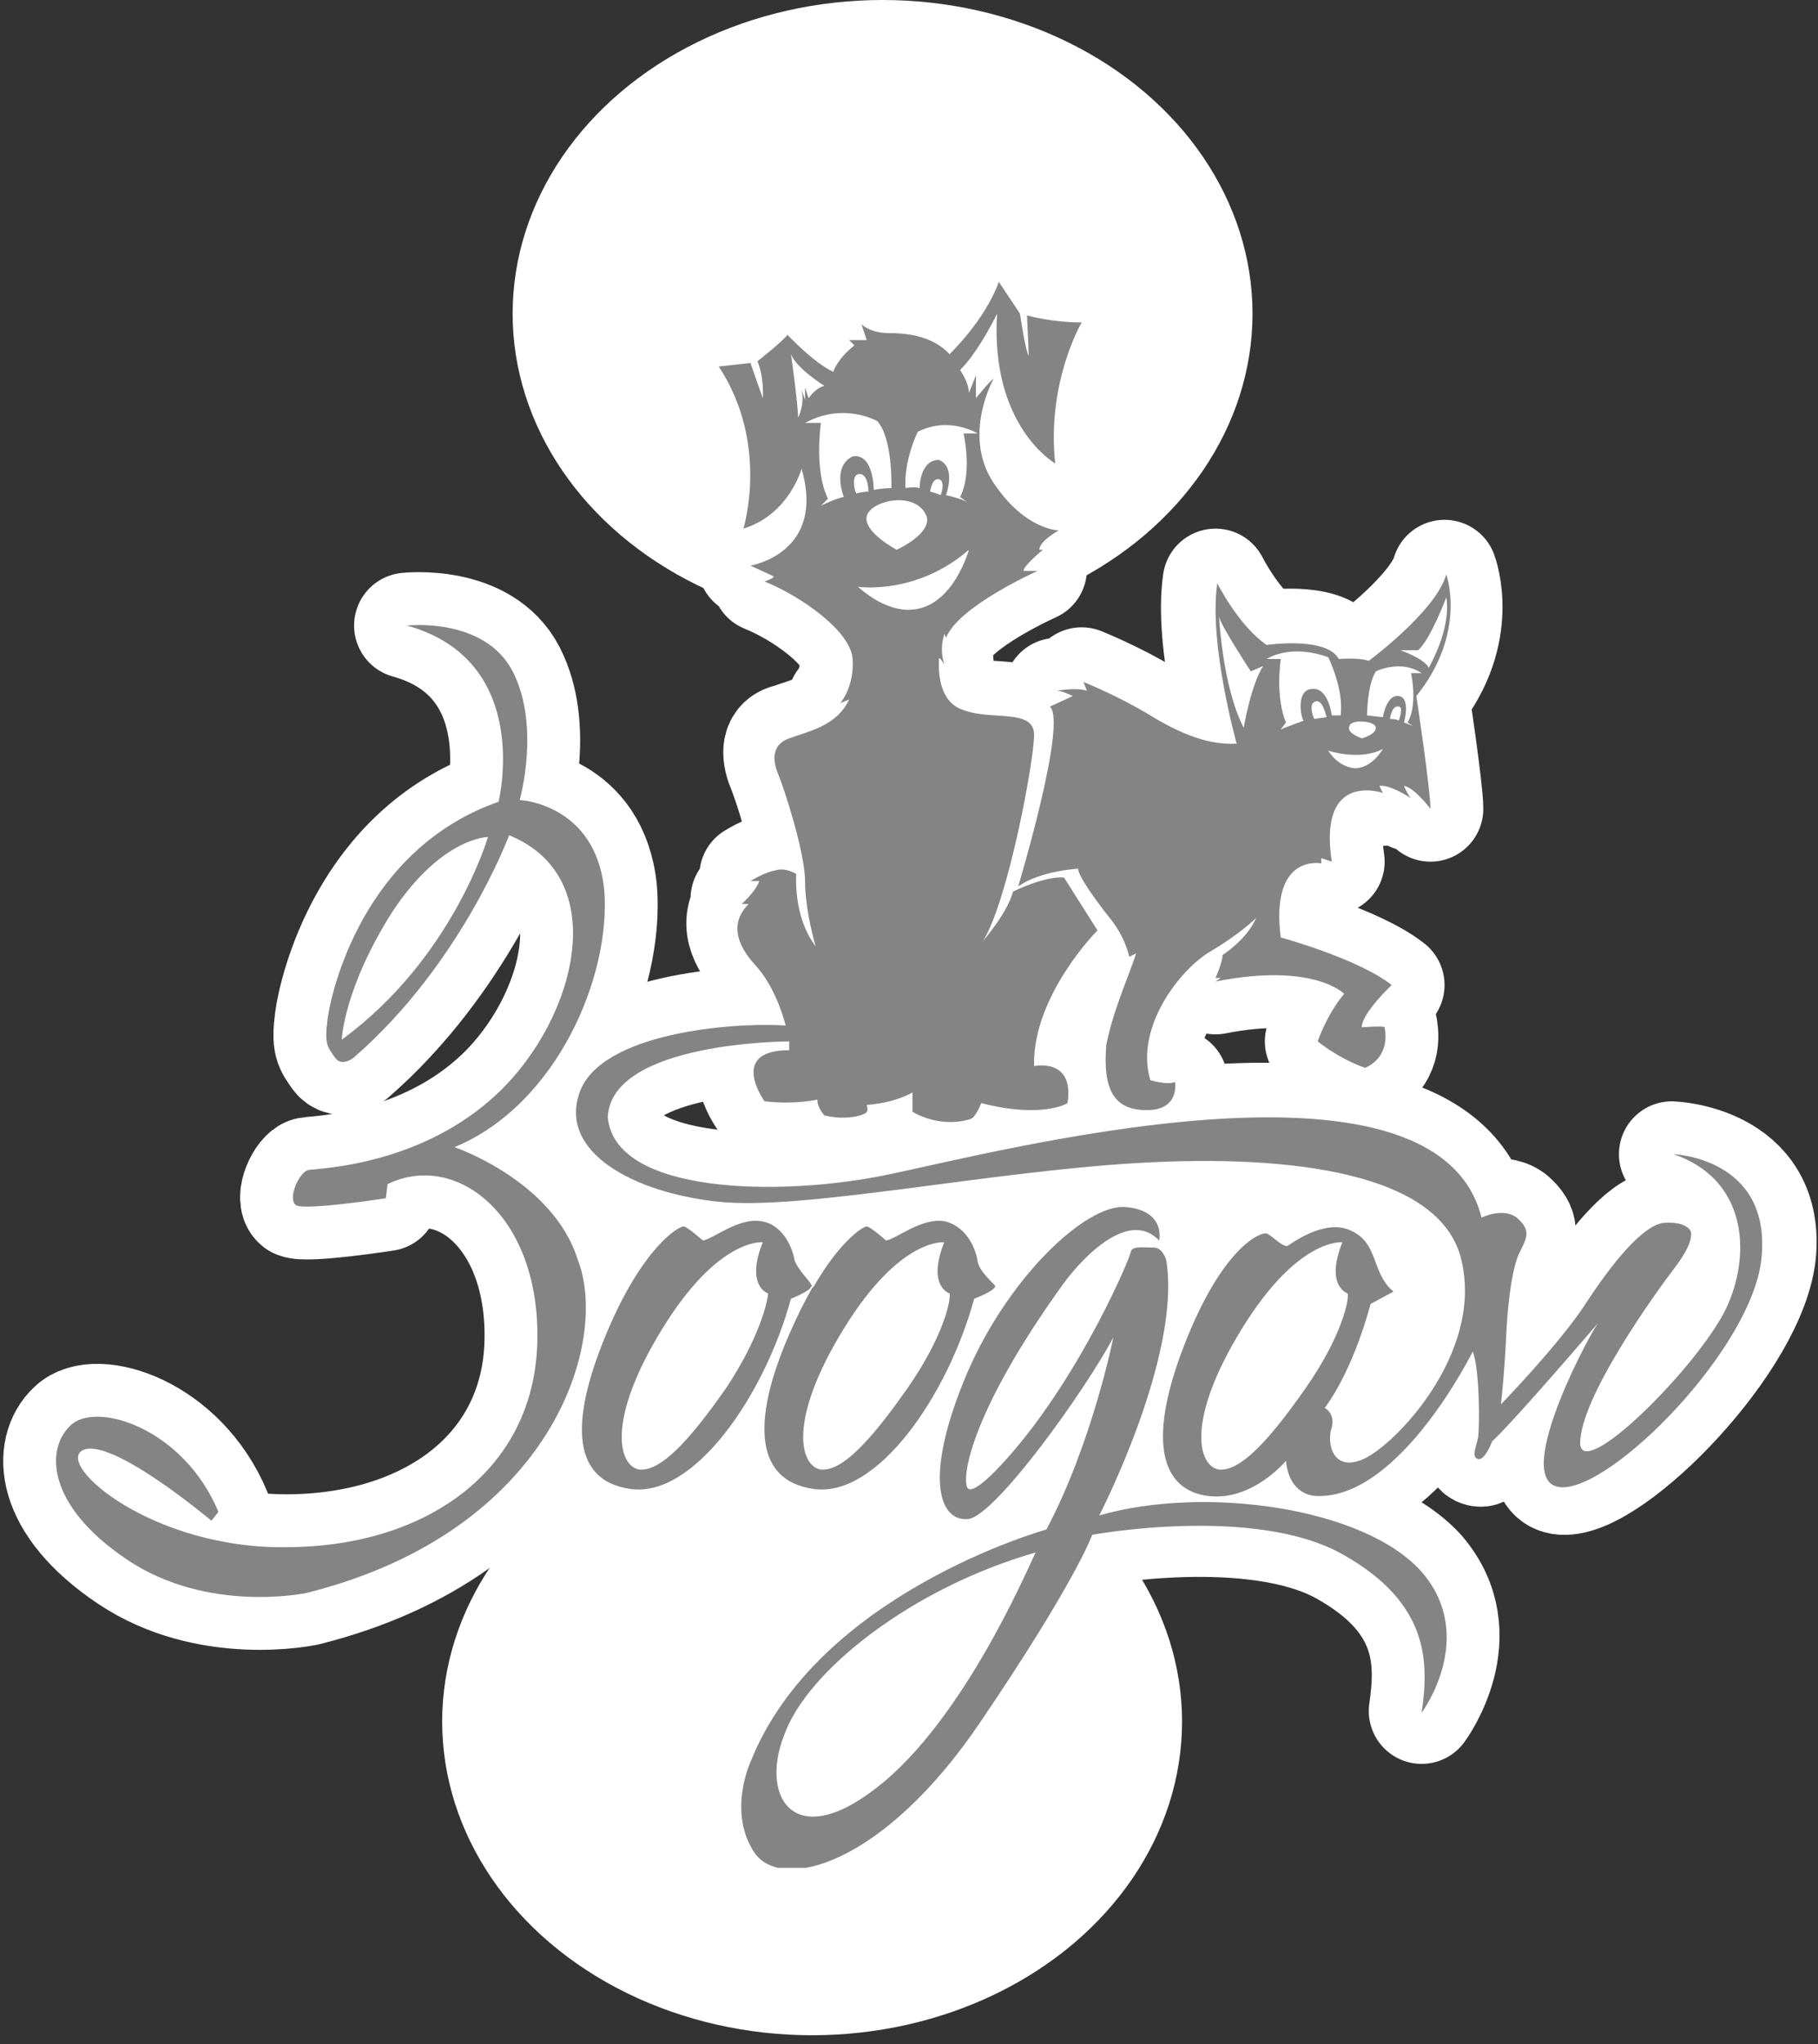 <?xml version="1.0" encoding="utf-8"?>
<!-- Generator: Adobe Illustrator 22.1.0, SVG Export Plug-In . SVG Version: 6.00 Build 0)  -->
<svg version="1.1" id="Слой_1" xmlns="http://www.w3.org/2000/svg" xmlns:xlink="http://www.w3.org/1999/xlink" x="0px" y="0px"
	 viewBox="0 0 103.2 116" style="enable-background:new 0 0 103.2 116;" xml:space="preserve">
<rect x="0" y="0" width="103.2" height="116" fill="#333333" stroke="none"/>
<style type="text/css">
	.st0{fill:#FFFFFF;stroke:#FFFFFF;stroke-width:6;stroke-linecap:round;stroke-linejoin:round;stroke-miterlimit:10;}
	.st1{fill:#FFFFFF;}
	.st2{clip-path:url(#SVGID_2_);}
	.st3{fill:#848484;}
</style>
<g>
	<g>
		<g>
			<path class="st0" d="M82,32.5c-0.6,2.1-4.4,4.9-4.4,4.9c-0.6-0.2-1.7-0.1-1.7-0.1c-0.7-1.3-4.1-0.8-4.1-0.8
				c-1.6-1.1-2.8-3.5-2.8-3.5c-0.5,3.4,1.1,9.1,1.1,9.1c-1.5,0.1-3.1-0.5-4.9-1.6c-1.8-1.1-3.8-1.9-3.8-1.9l0.2,0.5
				C61.1,39,60,39.2,60,39.2c0.3,0,0.9,0.3,0.9,0.3l-1.3,0.6c1,0.9-1.8,10.2-1.8,10.2c1.3-0.9,3.4-1,3.4-1c0,0.4,1,1.8,1.8,2.8
				c0.9,1.1,1.1,2.2,1.1,2.2l0.4-0.2c-0.5,1.5-1.3,3.2-1.7,5.2c-0.2,2.5,0.4,3.7,2.3,3.7c1.9,0,1.6-1.6,1.6-1.6
				c-0.4,0.2-1.4-0.1-1.4-0.1c-0.9-3,1.7-6.3,3.4-7.3c1.7-1,2.6-1.9,2.6-1.9c-0.5,1.2-1.9,2.1-1.9,2.1c0,0.4-0.4,1.3-0.4,1.3h0.3
				L69,55.7c5.6-1.1,7.3,0.7,7.3,0.7c-1,1.2-1.5,2.7-1.5,2.7c1.4,1.1,2.7,1.5,2.7,1.5c1.5-0.7,1.1-2.2,1.1-2.3s-1.3,0-1.3,0
				c0-0.8,1.7-2.4,1.7-2.4c-1.9-1.5-6.3-2.7-6.3-2.7c-0.6-4.8,2.3-4.2,2.3-4.2v-0.3l0.6,0.2c-0.8-5.2,2.9-3.9,2.9-3.9l-0.2-0.4
				c0.6-0.1,1.8,0.7,1.8,0.7c-0.2-0.2-0.4-0.7-0.4-0.7c0.6,0.1,1.5,1.3,1.5,1.3c0-1.1-0.8-6.4-0.8-6.4C83.3,35.9,82,32.5,82,32.5z
				 M70.6,41.2c-1.2-2.3-1.4-6.3-1.4-6.3C69.4,35.5,71,38,71,38l0.7-0.3C70.9,38.8,70.6,41.2,70.6,41.2z M80.5,36.9
				c0.7-0.6,1.6-3,1.6-3c0.3,1.8-1,4-1,4c-0.2-0.5-1.6-1-1.6-1L80.5,36.9z M76.6,41.1c0.1-0.4,1.5-0.3,1.5,0.1
				c0,0.4-0.8,0.6-0.8,0.6S76.4,41.5,76.6,41.1z M74,40.9c0,0-1.1,0.4-1.3,0.5L73,41c0,0-0.6-1.2-0.3-3.6h-0.8c0,0,1.3-0.9,3.5-0.1
				c0,0,0.9,1.8,0.7,3.3c0,0-0.4,0-0.5,0c0,0-0.2-1.6-1.1-1.5C73.6,39.1,73.8,40.5,74,40.9z M74.6,40.8c0,0-0.4-0.9,0.1-1
				c0.4-0.1,0.6,0.9,0.6,0.9L74.6,40.8z M76.9,43.5c-1-0.1-1.5-1-1.5-1s1.8,0.6,3.1-0.1C78.4,42.4,77.9,43.6,76.9,43.5z M79.4,40.9
				c-0.1-0.1-0.5-0.1-0.5-0.1s0.1-0.8,0.5-0.7C79.7,40,79.4,40.9,79.4,40.9z M80.2,41.1l-0.6-0.2c0,0,0.4-1.4-0.3-1.5
				c-0.7-0.1-0.9,1.2-0.9,1.2l-0.9-0.1c0,0,0-1.7,0.5-2.5c0,0,1.4-0.7,2.6,0.1h-0.6c0,0,0.4,1.8-0.2,2.8L80.2,41.1z"/>
			<path class="st0" d="M32.8,71.5c-1.4-4.5-7-6.4-7-6.4c5.8-2.4,8.9-9.7,8.5-14.6c-0.5-4.9-4.8-5.1-4.8-5.1s1.2-4.2-0.4-7.3
				c-1.6-3.1-6-2.6-6-2.6c7.2,2,5.2,10,5.2,10c-7.7,2.7-9.5,10.8-9.7,12.3c-0.2,1.5,0,1.6,0.4,2.2c0.4,0.6,1.1,0,1.1,0
				c6.1-5.3,8.8-12.6,8.8-12.6c5.9,2.4,3.8,10.4-0.6,14.6c-4.4,4.2-10.3,4.3-10.8,4.4c-0.5,0.1-1.2,1.6-0.7,2
				c0.6,0.3,5.1-0.4,5.1-0.4l0.1-0.8c3.9-1.9,8.7,1.8,8.5,9c-0.2,7.2-6.2,11.5-14,11.6c-7.7,0.1-13.4-4.7-11.8-5.5
				c1.6-0.8,7.3,4,7.3,4l0.4-0.5c-2-4.8-7-6.3-8.4-4.9c-1.4,1.3-1.4,4.5,3.2,7.6c4.6,3.1,10.2,1.9,10.2,1.9
				C31.4,86.9,34.6,76,32.8,71.5z M19.4,58.9c0,0,0.1-2.9,2.9-7.3c2.8-4.2,5.4-4.2,5.4-4.2S25.7,54.4,19.4,58.9z"/>
			<path class="st0" d="M45.1,71.5c-0.1-0.6-0.6-2-1.9-2.2c-1.3-0.2-2.7,1-3.3,1.1c0,0-0.9-0.8-1.1-0.8c-0.3,0-2.3,1.2-4.3,5.9
				c-2,4.7-2.3,8.5,1.3,9c3.6,0.5,7.6-5.3,9.1-10.8c0,0,0.8-0.3,1.1-0.6c0,0,0-0.1,0.1-0.1C46,72.7,45.3,72,45.1,71.5z M41.1,78.8
				c-2.1,3-3.7,4.7-4.9,4.6c-1.2-0.2-1.9-2.8,1.3-8c3.2-5.2,5.7-4.9,5.7-4.9c-1,2.5,0.3,2.9,0.3,2.9C43.6,73.7,43.2,75.8,41.1,78.8z
				"/>
			<path class="st0" d="M53.6,69.3c-1.3-0.2-2.7,1-3.3,1.1c0,0-0.9-0.8-1.1-0.8c-0.2,0-1.5,0.8-3,3.4v0c0,0,0,0-0.1,0.1
				c-0.4,0.7-0.8,1.5-1.2,2.4c-2.1,4.7-2.3,8.5,1.3,9c3.6,0.5,7.6-5.3,9.1-10.8c0,0,1.1-0.4,1.2-0.7c0-0.1-0.9-0.8-1-1.4
				C55.4,70.9,54.9,69.6,53.6,69.3z M51.5,78.8c-2.1,3-3.7,4.7-4.9,4.6c-1.2-0.2-1.9-2.8,1.3-8c3.2-5.2,5.7-4.9,5.7-4.9
				c-1,2.5,0.3,2.9,0.3,2.9C54,73.7,53.6,75.8,51.5,78.8z"/>
			<path class="st0" d="M94.9,65.5c4.1,1.4,4.4,5.5,3.1,8.5c-1.3,3.1-8.1,10-8.4,8c-0.1-2.6,4.4-8.8,5.4-10.1
				c0.9-1.2,0.9-1.7,0.9-1.9c0-0.2-0.3-0.7-1.6-0.6c-1.2,0.2-2.9,2.3-4.4,4.6S85,79.6,85,79.6s0.2-1.7,0.3-3.9
				c0.1-2.2,0.4-4.1,0.8-4.8c0.4-0.8,0.6-1.2-0.2-1.9c-0.8-0.6-2,0-2,0c-2.6-10.4-27.9-3.6-33.9-2.4c-5.9,1.2-15.3,1.1-15.7-3.3
				c0.2-4.3,10.3-4.3,10.3-4.3l0,0.5c-3.5,0-1.4,2.9-1.4,2.9c1.8,0.2,3-0.1,3-0.1c0,0.5,0.4,0.9,0.4,0.9c1.2,0.3,2.3,0,2.4-0.2
				c0.1-0.1,0-0.4,0-0.4c1.6-0.1,2.6-0.7,2.6-0.7v1.1c1.6,0.9,3,0.5,3.3,0.4c0.3-0.1,0.6-0.9,0.6-0.9c3.5,0.9,4.9,0,4.9,0
				c0.4-2.6-1.9-2.1-1.9-2.1c-0.1-4,3.6-7.7,3.6-7.7c-0.7-1.1-1.9-3-1.9-3c-1.1-0.1-2.9,0.8-2.9,0.8c-0.3,1.2-1.7,2.8-1.7,2.8
				c1.4-2.2,2.9-10.2,2.9-11.7c0-1.5-2.4-0.8-4-1.4c-1.6-0.5-1.4-2.7-1.4-2.9s0.3,0.3,0.3,0.3c-0.3-1,0-1.6,0-1.7
				c0-0.1,0.1,0.2,0.1,0.2c0.7-1.8,5.2-3.8,5.2-3.8c-0.2,0-0.8,0-0.8,0c0-0.3,1.1-1.2,1.1-1.2H59c0-0.5,1.1-1.1,1.1-1.1
				s-1.9,0-3.7-2.7s0-5.9,0-5.9c-0.2,0.1-1,1.1-1,1.1l0-1.3l-0.4,1C55,21.7,54.5,21,54.5,21c1.1-1.1,2.1-3.2,2.1-3.2
				c-0.4,6.4,3.3,8.5,3.3,8.5c-0.5-4.6,1.5-8,1.5-8c-1.7,0-3.1-0.4-3.1-0.4l0.1,2.3c-0.2-0.3-0.5-2.4-0.5-2.4l-1.2-1.8
				C56,18.1,53.9,20,53.9,20c-1-1.1-2.6-1.2-3.5-1.2c-1,0-1.5-0.5-1.5-0.5l0.3,0.9l-1,0l0.3,0.3c-1,0.8-1.2,1.5-1.2,1.5
				c-1.1-0.5-2.6-2.1-2.6-2.1c-0.3,0.4-1.7,1.5-1.7,1.5c0.4,1,0.3,2.1,0.3,2.1l-0.7-2l-1.8,0.2c2.9,4.4,1.4,9.2,1.4,9.2
				c2.6-0.8,3.3-3.4,3.3-3.4c1.4,4.8-2.9,5.5-2.9,5.5s1.1,0.5,1.3,0.6c0.1,0.1-0.5,0.3-0.5,0.3c2,0.8,4.9,2.8,5,4.4
				c0.1,1.6-0.7,2.5-0.7,2.5l0.5-0.2c-0.7,1.5-2.3,1.8-3.4,2.2C43.8,42,44,43,44.3,43.7c0.3,0.7,1.5,4.4,1.5,6
				c0,1.7,0.6,3.7,0.6,3.7c-1.3-1.7-1.1-4.1-1.1-4.1s-0.6-0.4-1.2-0.2c-0.6,0.1-1.4,0.6-1.4,0.6h0.5c-0.2,0.6-1,1.3-1,1.3l0.4,0
				c-1,1-0.8,2.2,0.4,3.5c1.2,1.3,1.7,3.4,1.7,3.4c-3-0.2-10.5,0.4-11.7,3.8c-1.2,3.4,3.1,5.7,7.9,6.2c4.8,0.5,15.2-1.7,23.8-2.2
				c8.6-0.5,17.4,0.5,18.4,5.7c1.1,5.2-3.8,10.3-5.6,11.1c-1.8,0.8-2.1-1-1.8-1.8c0.2-0.8-0.4-1.1-0.4-1.1c1.7-2.3,2.6-5.9,2.6-5.9
				l1.3-0.7c-1.3-1.1-0.8-2.8-2.5-3.5c-1.4-0.6-3.2,0.7-3.5,0.9c-0.3,0.1-0.9-0.6-1.2-0.7c-0.3-0.1-2.5,0.7-4.7,6.4
				c-2.2,5.7-1.1,8.2,1.4,8.5c2.5,0.2,4.4-2,4.4-2c0.2,2.1,1.8,2,1.8,2c4.7,0.1,8.8-8.2,8.8-8.2c0.4,1,0.4,4.3,0.3,4.9
				c-0.1,0.5-0.4,1.1,0,1.2c0.4,0.1,0.8-1,0.8-1c1.3-1.2,6-6.7,6-6.7c-0.8,1.2-4.9,9.1-2.1,9.3c2.9,0.2,11-8,11.4-13.1
				C100.5,65.7,94.9,65.5,94.9,65.5z M48.8,26.8c0.5,0,0.5,1,0.5,1c-0.3,0-0.7,0.1-0.7,0.1C48.5,27.8,48.3,26.8,48.8,26.8z
				 M51.7,34.5c0,0-1.3,0.2-3-1.3c0,0,3.3,0.5,6.3-2.1C55,31.1,54.1,34.4,51.7,34.5z M52.8,27.9c0,0,0.1-0.8,0.5-0.7
				c0.4,0.1,0.1,0.9,0.1,0.9C53.2,27.9,52.8,27.9,52.8,27.9z M52.1,24.5c1.8-0.9,3.4,0.1,3.4,0.1l-0.8,0c0.5,2.5-0.2,3.6-0.2,3.6
				l0.4,0.3c-0.3-0.2-1.2-0.4-1.2-0.4s0.6-1.6-0.4-2c-1.1,0-1.1,1.6-1.1,1.6c-0.3-0.1-0.8,0-0.8,0C51.3,26.1,52.1,24.5,52.1,24.5z
				 M52.6,29.3c0.3,1-1.7,1.9-1.7,1.9s-1.9-1-1.7-1.9C49.4,28.4,52,27.8,52.6,29.3z M45.3,23.7c0-0.8-0.4-3.6-0.4-3.6
				c0.3,0.8,1.9,1.8,1.9,1.8c-0.5,0.1-0.9,0.7-0.9,0.7L45.7,22l0,0.7L45.4,22C45.6,22.9,45.3,23.7,45.3,23.7z M48.4,25.8
				c-1.2,0.6-0.5,2.3-0.5,2.3c-0.5,0.1-1.3,0.5-1.3,0.5l0.4-0.4c-0.8-1.6-0.4-4.3-0.4-4.3l-0.9,0c2.2-1.2,4.1-0.1,4.1-0.1
				c0.9,1,0.8,3.8,0.8,3.8c-0.5,0-1,0.1-1,0.1S49.6,25.6,48.4,25.8z M74.1,78.8c-2.1,3-3.7,4.7-4.9,4.6c-1.2-0.2-1.9-2.8,1.3-8
				c3.2-5.2,5.7-4.9,5.7-4.9c-1,2.5,0.3,2.9,0.3,2.9C76.6,73.7,76.2,75.8,74.1,78.8z"/>
			<path class="st0" d="M62.4,86c0,0,4.7-9.1,3.8-14.5c0,0-0.2-0.7-0.7-0.7c-0.5,0-1.2-0.1-1.3,0.2s-2.8,6.9-6.8,11.5
				c0,0-2.2,2.6-2.5,1.9c-0.3-0.7,0.3-4.4,5.5-11.6c0,0,3.3-4.6,5.4-2.4c0,0,0.4-1.7-1.9-1.9c-2.3-0.2-6.9,4.2-9.2,9.9
				c-2.3,5.7-1.3,8,0.3,7.8c1.6-0.3,6.6-7.3,8.2-10.3c0,0-1.2,6-3.8,10.9c0,0-13,3.6-16.8,13.2c0,0-1.3,2.8,0.2,5.1
				c1.5,2.3,7.3,0.8,12.8-7.3C61.1,89.6,62,87,62,87s9.2-1.7,14.2,1.1c5,2.8,4.9,6.2,4.5,9c0,0,3.2-4.3,0-8
				C77.4,85.5,68.3,84.3,62.4,86z M50.2,101c-5,4.2-7.1,1-5.7-2.6c1.3-3.7,7.3-8.4,14.3-10.4C58.8,87.9,55.2,96.8,50.2,101z"/>
		</g>
	</g>
	<ellipse class="st1" cx="50.1" cy="17.8" rx="21" ry="17.8"/>
	<ellipse class="st1" cx="46.1" cy="97.7" rx="21" ry="17.8"/>
	<g>
		<defs>
			<rect id="SVGID_1_" x="3.1" y="16" width="97" height="90"/>
		</defs>
		<clipPath id="SVGID_2_">
			<use xlink:href="#SVGID_1_"  style="overflow:visible;"/>
		</clipPath>
		<g class="st2">
			<path class="st3" d="M82.1,32.6c-0.6,2.1-4.4,4.9-4.4,4.9c-0.6-0.2-1.7-0.1-1.7-0.1c-0.7-1.3-4.1-0.8-4.1-0.8
				c-1.6-1.1-2.8-3.5-2.8-3.5c-0.5,3.4,1.1,9.1,1.1,9.1c-1.5,0.1-3.1-0.5-4.9-1.6c-1.8-1.1-3.8-1.9-3.8-1.9l0.2,0.5
				C61.1,39,60,39.2,60,39.2c0.3,0,0.9,0.3,0.9,0.3l-1.3,0.6c1,0.9-1.8,10.2-1.8,10.2c1.3-0.9,3.4-1,3.4-1c0,0.4,1,1.8,1.8,2.8
				c0.9,1.1,1.1,2.2,1.1,2.2l0.4-0.2c-0.5,1.5-1.3,3.2-1.7,5.2c-0.2,2.5,0.4,3.7,2.3,3.7c1.9,0,1.6-1.6,1.6-1.6
				c-0.4,0.2-1.4-0.1-1.4-0.1c-0.9-3,1.7-6.3,3.4-7.3c1.7-1,2.6-1.9,2.6-1.9c-0.5,1.2-1.9,2.1-1.9,2.1c0,0.4-0.4,1.3-0.4,1.3h0.3
				L69,55.7c5.6-1.1,7.3,0.7,7.3,0.7c-1,1.2-1.5,2.7-1.5,2.7c1.4,1.1,2.7,1.5,2.7,1.5c1.5-0.7,1.1-2.2,1.1-2.3s-1.3,0-1.3,0
				c0-0.8,1.7-2.4,1.7-2.4c-1.9-1.5-6.3-2.7-6.3-2.7c-0.6-4.8,2.3-4.2,2.3-4.2v-0.3l0.6,0.2c-0.8-5.2,2.9-3.9,2.9-3.9l-0.2-0.4
				c0.6-0.1,1.8,0.7,1.8,0.7c-0.2-0.2-0.4-0.7-0.4-0.7c0.6,0.1,1.5,1.3,1.5,1.3c0-1.1-0.8-6.4-0.8-6.4
				C83.3,35.9,82.1,32.6,82.1,32.6z M70.6,41.3c-1.2-2.3-1.4-6.3-1.4-6.3c0.1,0.5,1.8,3.1,1.8,3.1l0.7-0.3
				C71,38.9,70.6,41.3,70.6,41.3z M80.5,36.9c0.7-0.6,1.6-3,1.6-3c0.3,1.8-1,4-1,4c-0.2-0.5-1.6-1-1.6-1L80.5,36.9z M76.6,41.2
				c0.1-0.4,1.5-0.3,1.5,0.1c0,0.4-0.8,0.6-0.8,0.6S76.4,41.6,76.6,41.2z M74,40.9c0,0-1.1,0.4-1.3,0.5L73,41c0,0-0.6-1.2-0.3-3.6
				h-0.8c0,0,1.3-0.9,3.5-0.1c0,0,0.9,1.8,0.7,3.3c0,0-0.4,0-0.5,0c0,0-0.2-1.6-1.1-1.5C73.6,39.1,73.8,40.6,74,40.9z M74.6,40.8
				c0,0-0.4-0.9,0.1-1c0.4-0.1,0.6,0.9,0.6,0.9L74.6,40.8z M76.9,43.6c-1-0.1-1.5-1-1.5-1s1.8,0.6,3.1-0.1
				C78.5,42.5,77.9,43.6,76.9,43.6z M79.4,40.9c-0.1-0.1-0.5-0.1-0.5-0.1s0.1-0.8,0.5-0.7C79.7,40.1,79.4,40.9,79.4,40.9z
				 M80.2,41.2L79.7,41c0,0,0.4-1.4-0.3-1.5c-0.7-0.1-0.9,1.2-0.9,1.2l-0.9-0.1c0,0,0-1.7,0.5-2.5c0,0,1.4-0.7,2.6,0.1h-0.6
				c0,0,0.4,1.8-0.2,2.8L80.2,41.2z"/>
			<path class="st3" d="M32.8,71.5c-1.4-4.5-7-6.4-7-6.4c5.8-2.4,8.9-9.7,8.5-14.6c-0.5-4.9-4.8-5.1-4.8-5.1s1.2-4.2-0.4-7.3
				c-1.6-3.1-6-2.6-6-2.6c7.2,2,5.2,10,5.2,10c-7.7,2.7-9.5,10.8-9.7,12.3c-0.2,1.5,0,1.6,0.4,2.2c0.4,0.6,1.1,0,1.1,0
				c6.1-5.3,8.8-12.6,8.8-12.6c5.9,2.4,3.8,10.4-0.6,14.6c-4.4,4.2-10.3,4.3-10.8,4.4c-0.5,0.1-1.2,1.6-0.7,2
				c0.6,0.3,5.1-0.4,5.1-0.4l0.1-0.8c3.9-1.9,8.7,1.8,8.5,9c-0.2,7.2-6.2,11.5-14,11.6C8.7,88,3.1,83.1,4.7,82.3
				c1.6-0.8,7.3,4,7.3,4l0.4-0.5c-2-4.8-7-6.3-8.4-4.9c-1.4,1.3-1.4,4.5,3.2,7.6c4.6,3.1,10.2,1.9,10.2,1.9
				C31.4,86.9,34.6,76.1,32.8,71.5z M19.4,59c0,0,0.1-2.9,2.9-7.3c2.8-4.2,5.4-4.2,5.4-4.2S25.7,54.4,19.4,59z"/>
			<path class="st3" d="M45.1,71.5c-0.1-0.6-0.6-2-1.9-2.2c-1.3-0.2-2.7,1-3.3,1.1c0,0-0.9-0.8-1.1-0.8c-0.3,0-2.3,1.2-4.3,5.9
				c-2,4.7-2.3,8.5,1.3,9c3.6,0.5,7.6-5.3,9.1-10.8c0,0,0.8-0.3,1.1-0.6c0,0,0-0.1,0.1-0.1C46,72.7,45.3,72.1,45.1,71.5z M41.2,78.8
				c-2.1,3-3.7,4.7-4.9,4.6c-1.2-0.2-1.9-2.8,1.3-8c3.2-5.2,5.7-4.9,5.7-4.9c-1,2.5,0.3,2.9,0.3,2.9C43.6,73.7,43.2,75.8,41.2,78.8z
				"/>
			<path class="st3" d="M53.6,69.3c-1.3-0.2-2.7,1-3.3,1.1c0,0-0.9-0.8-1.1-0.8c-0.2,0-1.5,0.8-3,3.4v0c0,0,0,0-0.1,0.1
				c-0.4,0.7-0.8,1.5-1.2,2.4c-2.1,4.7-2.3,8.5,1.3,9c3.6,0.5,7.6-5.3,9.1-10.8c0,0,1.1-0.4,1.2-0.7c0-0.1-0.9-0.8-1-1.4
				C55.4,70.9,54.9,69.6,53.6,69.3z M51.5,78.8c-2.1,3-3.7,4.7-4.9,4.6c-1.2-0.2-1.9-2.8,1.3-8c3.2-5.2,5.7-4.9,5.7-4.9
				c-1,2.5,0.3,2.9,0.3,2.9C54,73.7,53.6,75.8,51.5,78.8z"/>
			<path class="st3" d="M95,65.5c4.1,1.4,4.4,5.5,3.1,8.5c-1.3,3.1-8.1,10-8.4,8c-0.1-2.6,4.4-8.8,5.4-10.1c0.9-1.2,0.9-1.7,0.9-1.9
				c0-0.2-0.3-0.7-1.6-0.6c-1.2,0.2-2.9,2.3-4.4,4.6s-4.8,5.7-4.8,5.7s0.2-1.7,0.3-3.9c0.1-2.2,0.4-4.1,0.8-4.8
				c0.4-0.8,0.6-1.2-0.2-1.9c-0.8-0.6-2,0-2,0c-2.6-10.4-27.9-3.6-33.9-2.4c-5.9,1.2-15.3,1.1-15.7-3.3c0.2-4.3,10.3-4.3,10.3-4.3
				l0,0.5c-3.5,0-1.4,2.9-1.4,2.9c1.8,0.2,3-0.1,3-0.1c0,0.5,0.4,0.9,0.4,0.9c1.2,0.3,2.3,0,2.4-0.2c0.1-0.1,0-0.4,0-0.4
				c1.6-0.1,2.6-0.7,2.6-0.7v1.1c1.6,0.9,3,0.5,3.3,0.4c0.3-0.1,0.6-0.9,0.6-0.9c3.5,0.9,4.9,0,4.9,0c0.4-2.6-1.9-2.1-1.9-2.1
				c-0.1-4,3.6-7.7,3.6-7.7c-0.7-1.1-1.9-3-1.9-3c-1.1-0.1-2.9,0.8-2.9,0.8c-0.3,1.2-1.7,2.8-1.7,2.8c1.4-2.2,2.9-10.2,2.9-11.7
				c0-1.5-2.4-0.8-4-1.4c-1.6-0.5-1.4-2.7-1.4-2.9s0.3,0.3,0.3,0.3c-0.3-1,0-1.6,0-1.7c0-0.1,0.1,0.2,0.1,0.2
				c0.7-1.8,5.2-3.8,5.2-3.8c-0.2,0-0.8,0-0.8,0c0-0.3,1.1-1.2,1.1-1.2H59c0-0.5,1.1-1.1,1.1-1.1s-1.9,0-3.7-2.7s0-5.9,0-5.9
				c-0.2,0.1-1,1.1-1,1.1l0-1.3l-0.4,1C55,21.7,54.5,21,54.5,21c1.1-1.1,2.1-3.2,2.1-3.2c-0.4,6.4,3.3,8.5,3.3,8.5
				c-0.5-4.6,1.5-8,1.5-8c-1.7,0-3.1-0.4-3.1-0.4l0.1,2.3c-0.2-0.3-0.5-2.4-0.5-2.4L56.7,16c-0.8,2.2-2.8,4.1-2.8,4.1
				c-1-1.1-2.6-1.2-3.5-1.2c-1,0-1.5-0.5-1.5-0.5l0.3,0.9l-1,0l0.3,0.3c-1,0.8-1.2,1.5-1.2,1.5c-1.1-0.5-2.6-2.1-2.6-2.1
				c-0.3,0.4-1.7,1.5-1.7,1.5c0.4,1,0.3,2.1,0.3,2.1l-0.7-2l-1.8,0.2c2.9,4.4,1.4,9.2,1.4,9.2c2.6-0.8,3.3-3.4,3.3-3.4
				c1.4,4.8-2.9,5.5-2.9,5.5s1.1,0.5,1.3,0.6c0.1,0.1-0.5,0.3-0.5,0.3c2,0.8,4.9,2.8,5,4.4c0.1,1.6-0.7,2.5-0.7,2.5l0.5-0.2
				c-0.7,1.5-2.3,1.8-3.4,2.2c-1.1,0.4-0.9,1.4-0.6,2.1c0.3,0.7,1.5,4.4,1.5,6c0,1.7,0.6,3.7,0.6,3.7c-1.3-1.7-1.1-4.1-1.1-4.1
				s-0.6-0.4-1.2-0.2c-0.6,0.1-1.4,0.6-1.4,0.6h0.5c-0.2,0.6-1,1.3-1,1.3l0.4,0c-1,1-0.8,2.2,0.4,3.5c1.2,1.3,1.7,3.4,1.7,3.4
				c-3-0.2-10.5,0.4-11.7,3.8c-1.2,3.4,3.1,5.7,7.9,6.2c4.8,0.5,15.2-1.7,23.8-2.2c8.6-0.5,17.4,0.5,18.4,5.7
				c1.1,5.2-3.8,10.3-5.6,11.1c-1.8,0.8-2.1-1-1.8-1.8c0.2-0.8-0.4-1.1-0.4-1.1c1.7-2.3,2.6-5.9,2.6-5.9l1.3-0.7
				c-1.3-1.1-0.8-2.8-2.5-3.5c-1.4-0.6-3.2,0.7-3.5,0.9c-0.3,0.1-0.9-0.6-1.2-0.7c-0.3-0.1-2.5,0.7-4.7,6.4
				c-2.2,5.7-1.1,8.2,1.4,8.5s4.4-2,4.4-2c0.2,2.1,1.8,2,1.8,2c4.7,0.1,8.8-8.2,8.8-8.2c0.4,1,0.4,4.3,0.3,4.9
				c-0.1,0.5-0.4,1.1,0,1.2c0.4,0.1,0.8-1,0.8-1c1.3-1.2,6-6.7,6-6.7c-0.8,1.2-4.9,9.1-2.1,9.3c2.9,0.2,11-8,11.4-13.1
				C100.5,65.7,95,65.5,95,65.5z M48.8,26.9c0.5,0,0.5,1,0.5,1c-0.3,0-0.7,0.1-0.7,0.1C48.5,27.8,48.3,26.9,48.8,26.9z M51.7,34.6
				c0,0-1.3,0.2-3-1.3c0,0,3.3,0.5,6.3-2.1C55,31.2,54.1,34.5,51.7,34.6z M52.8,27.9c0,0,0.1-0.8,0.5-0.7c0.4,0.1,0.1,0.9,0.1,0.9
				C53.2,28,52.8,27.9,52.8,27.9z M52.1,24.5c1.8-0.9,3.4,0.1,3.4,0.1l-0.8,0c0.5,2.5-0.2,3.6-0.2,3.6l0.4,0.3
				c-0.3-0.2-1.2-0.4-1.2-0.4s0.6-1.6-0.4-2c-1.1,0-1.1,1.6-1.1,1.6c-0.3-0.1-0.8,0-0.8,0C51.3,26.1,52.1,24.5,52.1,24.5z
				 M52.6,29.3c0.3,1-1.7,1.9-1.7,1.9s-1.9-1-1.7-1.9C49.4,28.4,52,27.8,52.6,29.3z M45.3,23.7c0-0.8-0.4-3.6-0.4-3.6
				c0.3,0.8,1.9,1.8,1.9,1.8c-0.5,0.1-0.9,0.7-0.9,0.7L45.7,22l0,0.7l-0.2-0.6C45.7,23,45.3,23.7,45.3,23.7z M48.4,25.9
				c-1.2,0.6-0.5,2.3-0.5,2.3c-0.5,0.1-1.3,0.5-1.3,0.5l0.4-0.4c-0.8-1.6-0.4-4.3-0.4-4.3l-0.9,0c2.2-1.2,4.1-0.1,4.1-0.1
				c0.9,1,0.8,3.8,0.8,3.8c-0.5,0-1,0.1-1,0.1S49.6,25.7,48.4,25.9z M74.1,78.8c-2.1,3-3.7,4.7-4.9,4.6c-1.2-0.2-1.9-2.8,1.3-8
				c3.2-5.2,5.7-4.9,5.7-4.9c-1,2.5,0.3,2.9,0.3,2.9C76.6,73.7,76.2,75.8,74.1,78.8z"/>
			<path class="st3" d="M62.4,86c0,0,4.7-9.1,3.8-14.5c0,0-0.2-0.7-0.7-0.7s-1.2-0.1-1.3,0.2c0,0.3-2.8,6.9-6.8,11.5
				c0,0-2.2,2.6-2.5,1.9c-0.3-0.7,0.3-4.4,5.5-11.6c0,0,3.3-4.6,5.4-2.4c0,0,0.4-1.7-1.9-1.9c-2.3-0.2-6.9,4.2-9.2,9.9
				c-2.3,5.7-1.3,8,0.3,7.8c1.6-0.3,6.6-7.3,8.2-10.3c0,0-1.2,6-3.8,10.9c0,0-13,3.6-16.8,13.2c0,0-1.3,2.8,0.2,5.1
				c1.5,2.3,7.3,0.8,12.8-7.3c5.5-8.1,6.4-10.7,6.4-10.7s9.2-1.7,14.2,1.1c5,2.8,4.9,6.2,4.5,9c0,0,3.2-4.3,0-8
				C77.4,85.5,68.3,84.3,62.4,86z M50.2,101.1c-5,4.2-7.1,1-5.7-2.6c1.3-3.7,7.3-8.4,14.3-10.4C58.8,87.9,55.2,96.9,50.2,101.1z"/>
		</g>
	</g>
</g>
</svg>
